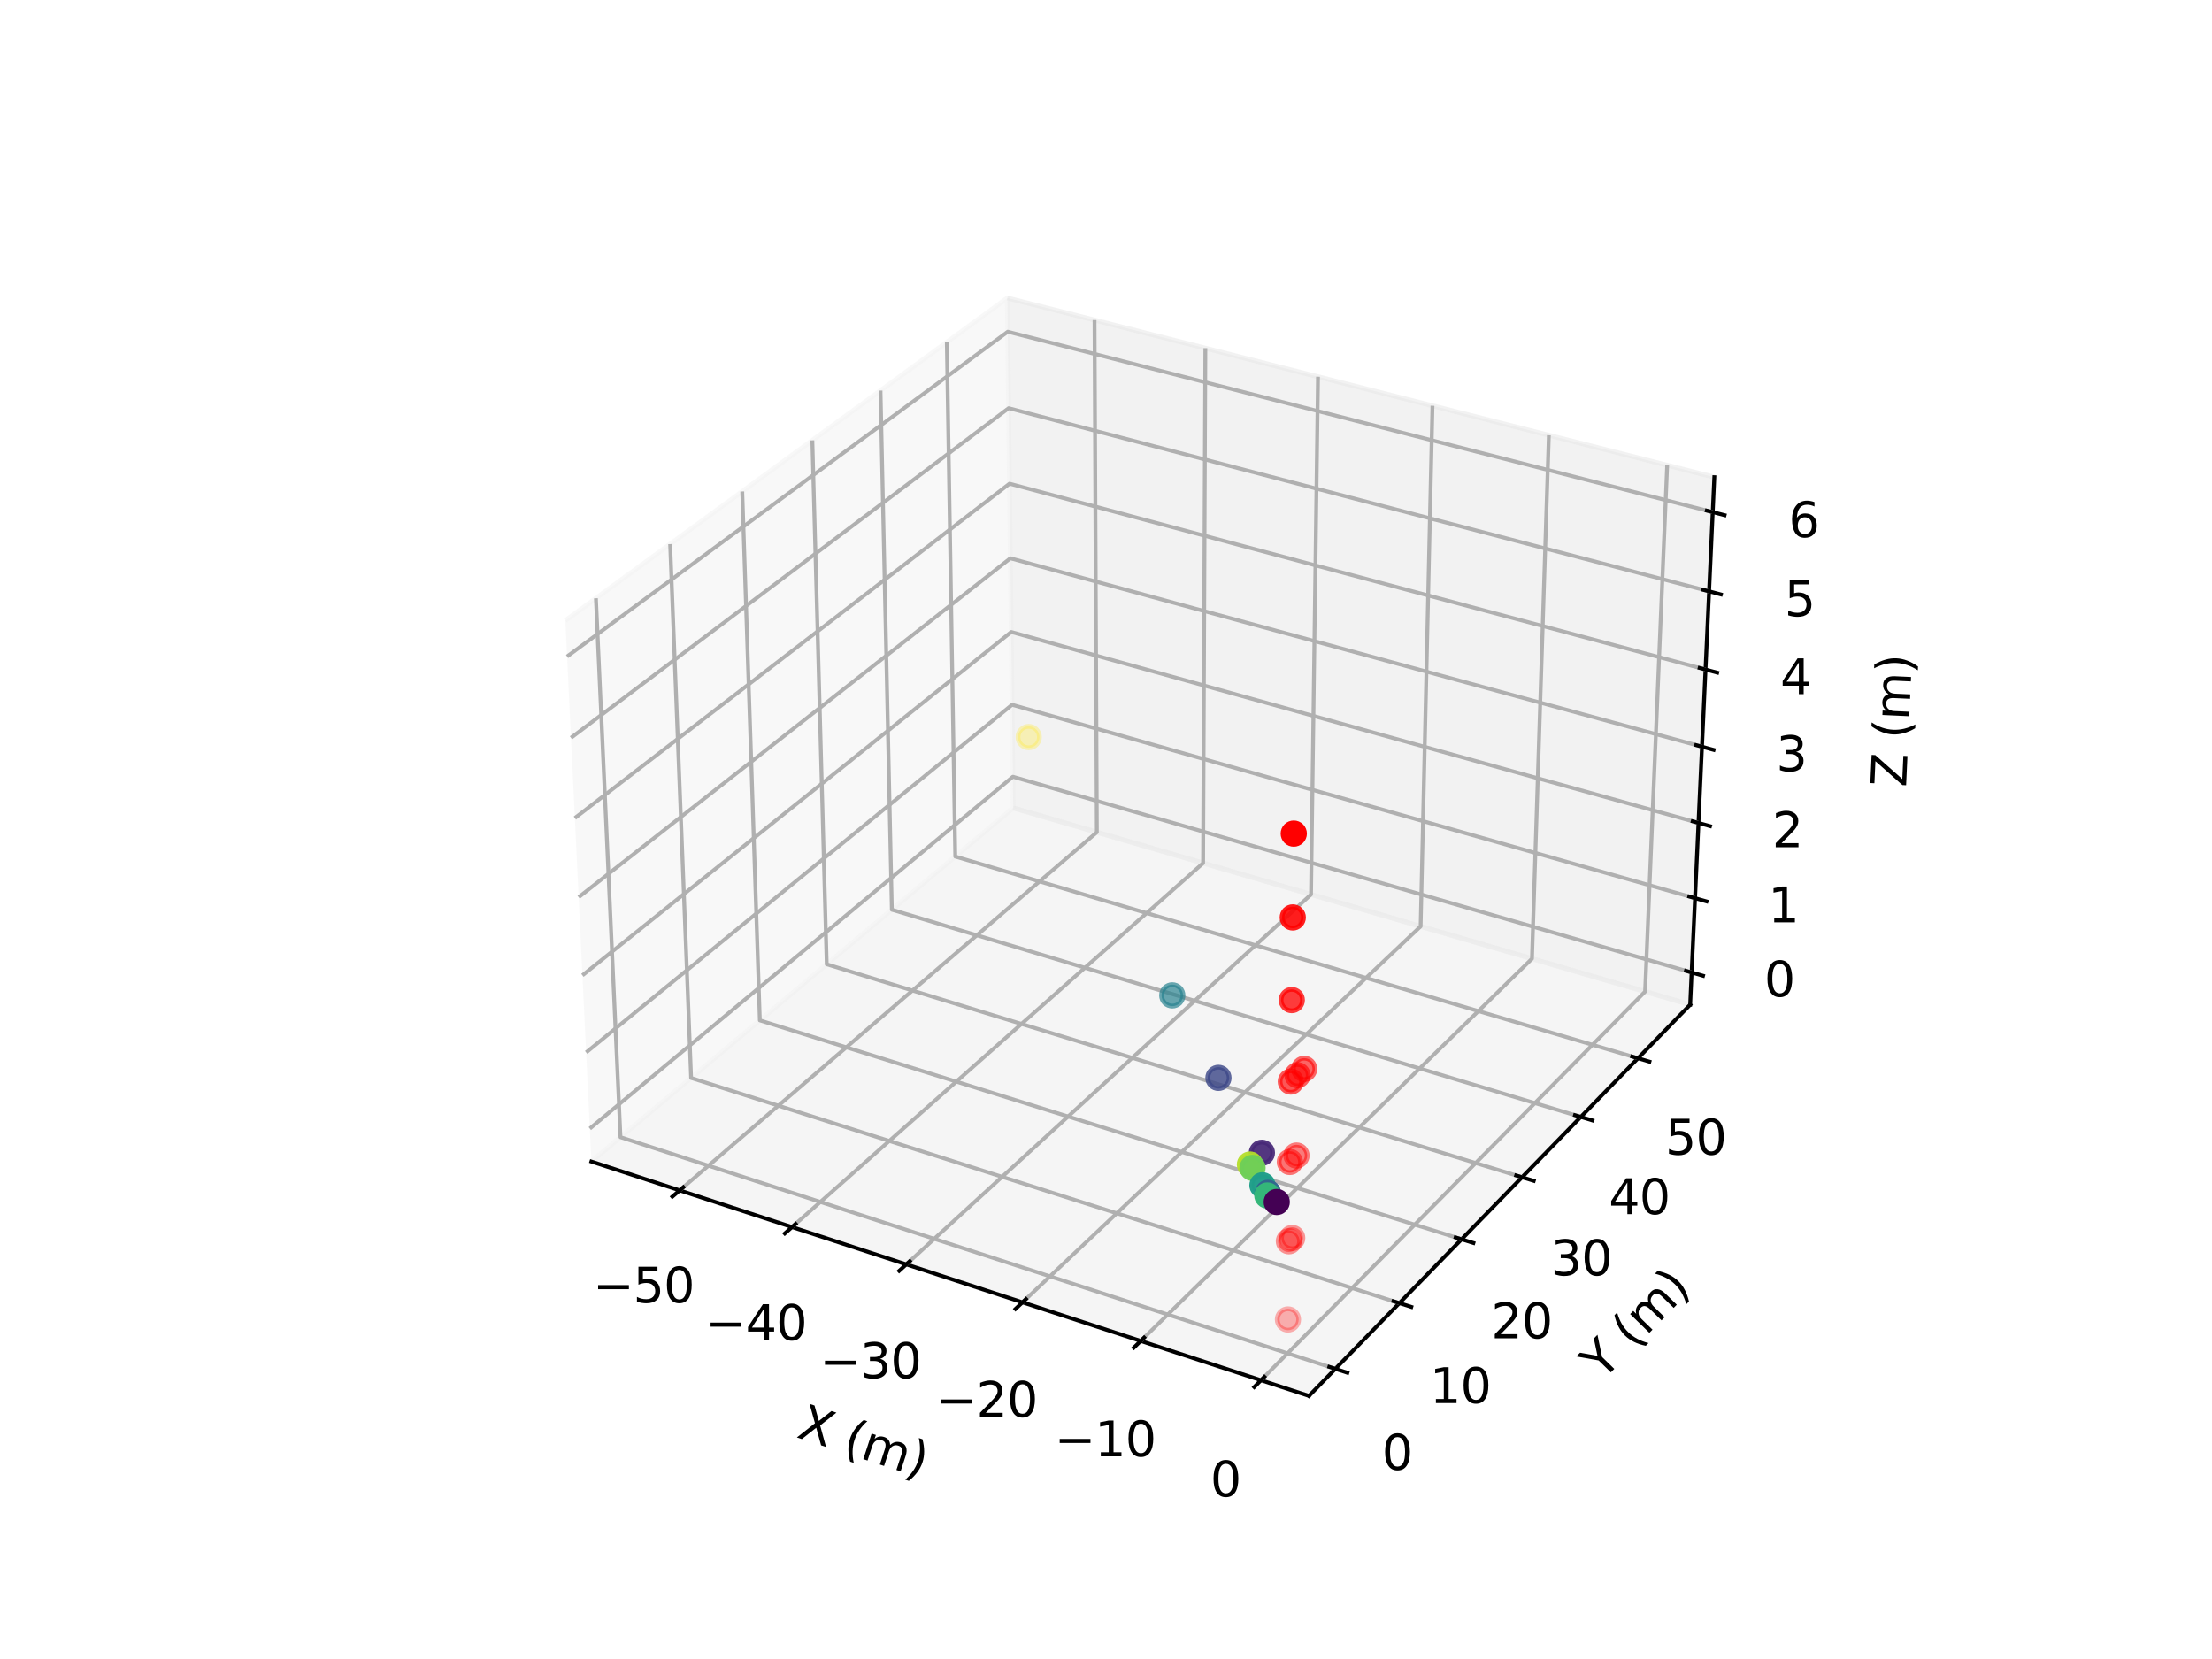 <?xml version="1.0" encoding="utf-8" standalone="no"?>
<!DOCTYPE svg PUBLIC "-//W3C//DTD SVG 1.1//EN"
  "http://www.w3.org/Graphics/SVG/1.1/DTD/svg11.dtd">
<svg xmlns:xlink="http://www.w3.org/1999/xlink" width="460.8pt" height="345.6pt" viewBox="0 0 460.8 345.6" xmlns="http://www.w3.org/2000/svg" version="1.1">
 <defs>
  <style type="text/css">*{stroke-linejoin: round; stroke-linecap: butt}</style>
 </defs>
 <g id="figure_1">
  <g id="patch_1">
   <path d="M 0 345.6 
L 460.8 345.6 
L 460.8 0 
L 0 0 
z
" style="fill: #ffffff"/>
  </g>
  <g id="patch_2">
   <path d="M 103.104 307.584 
L 369.216 307.584 
L 369.216 41.472 
L 103.104 41.472 
z
" style="fill: #ffffff"/>
  </g>
  <g id="pane3d_1">
   <g id="patch_3">
    <path d="M 123.197 241.969 
L 211.076 168.307 
L 209.855 62.074 
L 117.77 129.273 
" style="fill: #f2f2f2; opacity: 0.5; stroke: #f2f2f2; stroke-linejoin: miter"/>
   </g>
  </g>
  <g id="pane3d_2">
   <g id="patch_4">
    <path d="M 211.076 168.307 
L 352.09 209.295 
L 357.123 99.402 
L 209.855 62.074 
" style="fill: #e6e6e6; opacity: 0.5; stroke: #e6e6e6; stroke-linejoin: miter"/>
   </g>
  </g>
  <g id="pane3d_3">
   <g id="patch_5">
    <path d="M 123.197 241.969 
L 272.679 290.79 
L 352.09 209.295 
L 211.076 168.307 
" style="fill: #ececec; opacity: 0.5; stroke: #ececec; stroke-linejoin: miter"/>
   </g>
  </g>
  <g id="axis3d_1">
   <g id="line2d_1">
    <path d="M 123.197 241.969 
L 272.679 290.79 
" style="fill: none; stroke: #000000; stroke-width: 0.8; stroke-linecap: square"/>
   </g>
   <g id="text_1">
    <!-- X (m) -->
    <g transform="translate(165.715 299.351) rotate(-341.913) scale(0.1 -0.1)">
     <defs>
      <path id="DejaVuSans-58" d="M 403 4666 
L 1081 4666 
L 2241 2931 
L 3406 4666 
L 4084 4666 
L 2584 2425 
L 4184 0 
L 3506 0 
L 2194 1984 
L 872 0 
L 191 0 
L 1856 2491 
L 403 4666 
z
" transform="scale(0.016)"/>
      <path id="DejaVuSans-20" transform="scale(0.016)"/>
      <path id="DejaVuSans-28" d="M 1984 4856 
Q 1566 4138 1362 3434 
Q 1159 2731 1159 2009 
Q 1159 1288 1364 580 
Q 1569 -128 1984 -844 
L 1484 -844 
Q 1016 -109 783 600 
Q 550 1309 550 2009 
Q 550 2706 781 3412 
Q 1013 4119 1484 4856 
L 1984 4856 
z
" transform="scale(0.016)"/>
      <path id="DejaVuSans-6d" d="M 3328 2828 
Q 3544 3216 3844 3400 
Q 4144 3584 4550 3584 
Q 5097 3584 5394 3201 
Q 5691 2819 5691 2113 
L 5691 0 
L 5113 0 
L 5113 2094 
Q 5113 2597 4934 2840 
Q 4756 3084 4391 3084 
Q 3944 3084 3684 2787 
Q 3425 2491 3425 1978 
L 3425 0 
L 2847 0 
L 2847 2094 
Q 2847 2600 2669 2842 
Q 2491 3084 2119 3084 
Q 1678 3084 1418 2786 
Q 1159 2488 1159 1978 
L 1159 0 
L 581 0 
L 581 3500 
L 1159 3500 
L 1159 2956 
Q 1356 3278 1631 3431 
Q 1906 3584 2284 3584 
Q 2666 3584 2933 3390 
Q 3200 3197 3328 2828 
z
" transform="scale(0.016)"/>
      <path id="DejaVuSans-29" d="M 513 4856 
L 1013 4856 
Q 1481 4119 1714 3412 
Q 1947 2706 1947 2009 
Q 1947 1309 1714 600 
Q 1481 -109 1013 -844 
L 513 -844 
Q 928 -128 1133 580 
Q 1338 1288 1338 2009 
Q 1338 2731 1133 3434 
Q 928 4138 513 4856 
z
" transform="scale(0.016)"/>
     </defs>
     <use xlink:href="#DejaVuSans-58"/>
     <use xlink:href="#DejaVuSans-20" x="68.506"/>
     <use xlink:href="#DejaVuSans-28" x="100.293"/>
     <use xlink:href="#DejaVuSans-6d" x="139.307"/>
     <use xlink:href="#DejaVuSans-29" x="236.719"/>
    </g>
   </g>
   <g id="Line3DCollection_1">
    <path d="M 141.587 247.975 
L 228.492 173.369 
L 228.009 66.676 
" style="fill: none; stroke: #b0b0b0; stroke-width: 0.8"/>
    <path d="M 164.991 255.619 
L 250.628 179.804 
L 251.098 72.528 
" style="fill: none; stroke: #b0b0b0; stroke-width: 0.8"/>
    <path d="M 188.792 263.393 
L 273.109 186.338 
L 274.562 78.475 
" style="fill: none; stroke: #b0b0b0; stroke-width: 0.8"/>
    <path d="M 213.002 271.299 
L 295.943 192.975 
L 298.41 84.52 
" style="fill: none; stroke: #b0b0b0; stroke-width: 0.8"/>
    <path d="M 237.629 279.343 
L 319.137 199.717 
L 322.653 90.665 
" style="fill: none; stroke: #b0b0b0; stroke-width: 0.8"/>
    <path d="M 262.686 287.526 
L 342.702 206.566 
L 347.299 96.912 
" style="fill: none; stroke: #b0b0b0; stroke-width: 0.8"/>
   </g>
   <g id="xtick_1">
    <g id="line2d_2">
     <path d="M 142.344 247.326 
L 140.07 249.278 
" style="fill: none; stroke: #000000; stroke-width: 0.8; stroke-linecap: square"/>
    </g>
    <g id="text_2">
     <!-- −50 -->
     <g transform="translate(123.515 271.349) scale(0.1 -0.1)">
      <defs>
       <path id="DejaVuSans-2212" d="M 678 2272 
L 4684 2272 
L 4684 1741 
L 678 1741 
L 678 2272 
z
" transform="scale(0.016)"/>
       <path id="DejaVuSans-35" d="M 691 4666 
L 3169 4666 
L 3169 4134 
L 1269 4134 
L 1269 2991 
Q 1406 3038 1543 3061 
Q 1681 3084 1819 3084 
Q 2600 3084 3056 2656 
Q 3513 2228 3513 1497 
Q 3513 744 3044 326 
Q 2575 -91 1722 -91 
Q 1428 -91 1123 -41 
Q 819 9 494 109 
L 494 744 
Q 775 591 1075 516 
Q 1375 441 1709 441 
Q 2250 441 2565 725 
Q 2881 1009 2881 1497 
Q 2881 1984 2565 2268 
Q 2250 2553 1709 2553 
Q 1456 2553 1204 2497 
Q 953 2441 691 2322 
L 691 4666 
z
" transform="scale(0.016)"/>
       <path id="DejaVuSans-30" d="M 2034 4250 
Q 1547 4250 1301 3770 
Q 1056 3291 1056 2328 
Q 1056 1369 1301 889 
Q 1547 409 2034 409 
Q 2525 409 2770 889 
Q 3016 1369 3016 2328 
Q 3016 3291 2770 3770 
Q 2525 4250 2034 4250 
z
M 2034 4750 
Q 2819 4750 3233 4129 
Q 3647 3509 3647 2328 
Q 3647 1150 3233 529 
Q 2819 -91 2034 -91 
Q 1250 -91 836 529 
Q 422 1150 422 2328 
Q 422 3509 836 4129 
Q 1250 4750 2034 4750 
z
" transform="scale(0.016)"/>
      </defs>
      <use xlink:href="#DejaVuSans-2212"/>
      <use xlink:href="#DejaVuSans-35" x="83.789"/>
      <use xlink:href="#DejaVuSans-30" x="147.412"/>
     </g>
    </g>
   </g>
   <g id="xtick_2">
    <g id="line2d_3">
     <path d="M 165.737 254.958 
L 163.495 256.944 
" style="fill: none; stroke: #000000; stroke-width: 0.8; stroke-linecap: square"/>
    </g>
    <g id="text_3">
     <!-- −40 -->
     <g transform="translate(146.943 279.155) scale(0.1 -0.1)">
      <defs>
       <path id="DejaVuSans-34" d="M 2419 4116 
L 825 1625 
L 2419 1625 
L 2419 4116 
z
M 2253 4666 
L 3047 4666 
L 3047 1625 
L 3713 1625 
L 3713 1100 
L 3047 1100 
L 3047 0 
L 2419 0 
L 2419 1100 
L 313 1100 
L 313 1709 
L 2253 4666 
z
" transform="scale(0.016)"/>
      </defs>
      <use xlink:href="#DejaVuSans-2212"/>
      <use xlink:href="#DejaVuSans-34" x="83.789"/>
      <use xlink:href="#DejaVuSans-30" x="147.412"/>
     </g>
    </g>
   </g>
   <g id="xtick_3">
    <g id="line2d_4">
     <path d="M 189.528 262.721 
L 187.318 264.74 
" style="fill: none; stroke: #000000; stroke-width: 0.8; stroke-linecap: square"/>
    </g>
    <g id="text_4">
     <!-- −30 -->
     <g transform="translate(170.771 287.094) scale(0.1 -0.1)">
      <defs>
       <path id="DejaVuSans-33" d="M 2597 2516 
Q 3050 2419 3304 2112 
Q 3559 1806 3559 1356 
Q 3559 666 3084 287 
Q 2609 -91 1734 -91 
Q 1441 -91 1130 -33 
Q 819 25 488 141 
L 488 750 
Q 750 597 1062 519 
Q 1375 441 1716 441 
Q 2309 441 2620 675 
Q 2931 909 2931 1356 
Q 2931 1769 2642 2001 
Q 2353 2234 1838 2234 
L 1294 2234 
L 1294 2753 
L 1863 2753 
Q 2328 2753 2575 2939 
Q 2822 3125 2822 3475 
Q 2822 3834 2567 4026 
Q 2313 4219 1838 4219 
Q 1578 4219 1281 4162 
Q 984 4106 628 3988 
L 628 4550 
Q 988 4650 1302 4700 
Q 1616 4750 1894 4750 
Q 2613 4750 3031 4423 
Q 3450 4097 3450 3541 
Q 3450 3153 3228 2886 
Q 3006 2619 2597 2516 
z
" transform="scale(0.016)"/>
      </defs>
      <use xlink:href="#DejaVuSans-2212"/>
      <use xlink:href="#DejaVuSans-33" x="83.789"/>
      <use xlink:href="#DejaVuSans-30" x="147.412"/>
     </g>
    </g>
   </g>
   <g id="xtick_4">
    <g id="line2d_5">
     <path d="M 213.726 270.616 
L 211.551 272.67 
" style="fill: none; stroke: #000000; stroke-width: 0.8; stroke-linecap: square"/>
    </g>
    <g id="text_5">
     <!-- −20 -->
     <g transform="translate(195.009 295.169) scale(0.1 -0.1)">
      <defs>
       <path id="DejaVuSans-32" d="M 1228 531 
L 3431 531 
L 3431 0 
L 469 0 
L 469 531 
Q 828 903 1448 1529 
Q 2069 2156 2228 2338 
Q 2531 2678 2651 2914 
Q 2772 3150 2772 3378 
Q 2772 3750 2511 3984 
Q 2250 4219 1831 4219 
Q 1534 4219 1204 4116 
Q 875 4013 500 3803 
L 500 4441 
Q 881 4594 1212 4672 
Q 1544 4750 1819 4750 
Q 2544 4750 2975 4387 
Q 3406 4025 3406 3419 
Q 3406 3131 3298 2873 
Q 3191 2616 2906 2266 
Q 2828 2175 2409 1742 
Q 1991 1309 1228 531 
z
" transform="scale(0.016)"/>
      </defs>
      <use xlink:href="#DejaVuSans-2212"/>
      <use xlink:href="#DejaVuSans-32" x="83.789"/>
      <use xlink:href="#DejaVuSans-30" x="147.412"/>
     </g>
    </g>
   </g>
   <g id="xtick_5">
    <g id="line2d_6">
     <path d="M 238.341 278.647 
L 236.202 280.737 
" style="fill: none; stroke: #000000; stroke-width: 0.8; stroke-linecap: square"/>
    </g>
    <g id="text_6">
     <!-- −10 -->
     <g transform="translate(219.667 303.385) scale(0.1 -0.1)">
      <defs>
       <path id="DejaVuSans-31" d="M 794 531 
L 1825 531 
L 1825 4091 
L 703 3866 
L 703 4441 
L 1819 4666 
L 2450 4666 
L 2450 531 
L 3481 531 
L 3481 0 
L 794 0 
L 794 531 
z
" transform="scale(0.016)"/>
      </defs>
      <use xlink:href="#DejaVuSans-2212"/>
      <use xlink:href="#DejaVuSans-31" x="83.789"/>
      <use xlink:href="#DejaVuSans-30" x="147.412"/>
     </g>
    </g>
   </g>
   <g id="xtick_6">
    <g id="line2d_7">
     <path d="M 263.386 286.819 
L 261.284 288.945 
" style="fill: none; stroke: #000000; stroke-width: 0.8; stroke-linecap: square"/>
    </g>
    <g id="text_7">
     <!-- 0 -->
     <g transform="translate(252.128 311.744) scale(0.1 -0.1)">
      <use xlink:href="#DejaVuSans-30"/>
     </g>
    </g>
   </g>
  </g>
  <g id="axis3d_2">
   <g id="line2d_8">
    <path d="M 352.09 209.295 
L 272.679 290.79 
" style="fill: none; stroke: #000000; stroke-width: 0.8; stroke-linecap: square"/>
   </g>
   <g id="text_8">
    <!-- Y (m) -->
    <g transform="translate(333.747 287.763) rotate(-45.742) scale(0.1 -0.1)">
     <defs>
      <path id="DejaVuSans-59" d="M -13 4666 
L 666 4666 
L 1959 2747 
L 3244 4666 
L 3922 4666 
L 2272 2222 
L 2272 0 
L 1638 0 
L 1638 2222 
L -13 4666 
z
" transform="scale(0.016)"/>
     </defs>
     <use xlink:href="#DejaVuSans-59"/>
     <use xlink:href="#DejaVuSans-20" x="61.084"/>
     <use xlink:href="#DejaVuSans-28" x="92.871"/>
     <use xlink:href="#DejaVuSans-6d" x="131.885"/>
     <use xlink:href="#DejaVuSans-29" x="229.297"/>
    </g>
   </g>
   <g id="Line3DCollection_2">
    <path d="M 124.138 124.626 
L 129.253 236.893 
L 278.174 285.151 
" style="fill: none; stroke: #b0b0b0; stroke-width: 0.8"/>
    <path d="M 139.6 113.343 
L 143.97 224.557 
L 291.514 271.462 
" style="fill: none; stroke: #b0b0b0; stroke-width: 0.8"/>
    <path d="M 154.623 102.379 
L 158.287 212.556 
L 304.472 258.163 
" style="fill: none; stroke: #b0b0b0; stroke-width: 0.8"/>
    <path d="M 169.226 91.723 
L 172.221 200.877 
L 317.066 245.239 
" style="fill: none; stroke: #b0b0b0; stroke-width: 0.8"/>
    <path d="M 183.426 81.36 
L 185.786 189.506 
L 329.309 232.674 
" style="fill: none; stroke: #b0b0b0; stroke-width: 0.8"/>
    <path d="M 197.24 71.28 
L 198.998 178.432 
L 341.218 220.453 
" style="fill: none; stroke: #b0b0b0; stroke-width: 0.8"/>
   </g>
   <g id="xtick_7">
    <g id="line2d_9">
     <path d="M 276.919 284.745 
L 280.687 285.966 
" style="fill: none; stroke: #000000; stroke-width: 0.8; stroke-linecap: square"/>
    </g>
    <g id="text_9">
     <!-- 0 -->
     <g transform="translate(287.873 306.173) scale(0.1 -0.1)">
      <use xlink:href="#DejaVuSans-30"/>
     </g>
    </g>
   </g>
   <g id="xtick_8">
    <g id="line2d_10">
     <path d="M 290.271 271.067 
L 294.002 272.253 
" style="fill: none; stroke: #000000; stroke-width: 0.8; stroke-linecap: square"/>
    </g>
    <g id="text_10">
     <!-- 10 -->
     <g transform="translate(297.853 292.281) scale(0.1 -0.1)">
      <use xlink:href="#DejaVuSans-31"/>
      <use xlink:href="#DejaVuSans-30" x="63.623"/>
     </g>
    </g>
   </g>
   <g id="xtick_9">
    <g id="line2d_11">
     <path d="M 303.242 257.779 
L 306.935 258.931 
" style="fill: none; stroke: #000000; stroke-width: 0.8; stroke-linecap: square"/>
    </g>
    <g id="text_11">
     <!-- 20 -->
     <g transform="translate(310.637 278.785) scale(0.1 -0.1)">
      <use xlink:href="#DejaVuSans-32"/>
      <use xlink:href="#DejaVuSans-30" x="63.623"/>
     </g>
    </g>
   </g>
   <g id="xtick_10">
    <g id="line2d_12">
     <path d="M 315.848 244.866 
L 319.505 245.986 
" style="fill: none; stroke: #000000; stroke-width: 0.8; stroke-linecap: square"/>
    </g>
    <g id="text_12">
     <!-- 30 -->
     <g transform="translate(323.062 265.67) scale(0.1 -0.1)">
      <use xlink:href="#DejaVuSans-33"/>
      <use xlink:href="#DejaVuSans-30" x="63.623"/>
     </g>
    </g>
   </g>
   <g id="xtick_11">
    <g id="line2d_13">
     <path d="M 328.103 232.311 
L 331.724 233.4 
" style="fill: none; stroke: #000000; stroke-width: 0.8; stroke-linecap: square"/>
    </g>
    <g id="text_13">
     <!-- 40 -->
     <g transform="translate(335.14 252.92) scale(0.1 -0.1)">
      <use xlink:href="#DejaVuSans-34"/>
      <use xlink:href="#DejaVuSans-30" x="63.623"/>
     </g>
    </g>
   </g>
   <g id="xtick_12">
    <g id="line2d_14">
     <path d="M 340.023 220.1 
L 343.609 221.159 
" style="fill: none; stroke: #000000; stroke-width: 0.8; stroke-linecap: square"/>
    </g>
    <g id="text_14">
     <!-- 50 -->
     <g transform="translate(346.888 240.519) scale(0.1 -0.1)">
      <use xlink:href="#DejaVuSans-35"/>
      <use xlink:href="#DejaVuSans-30" x="63.623"/>
     </g>
    </g>
   </g>
  </g>
  <g id="axis3d_3">
   <g id="line2d_15">
    <path d="M 352.09 209.295 
L 357.123 99.402 
" style="fill: none; stroke: #000000; stroke-width: 0.8; stroke-linecap: square"/>
   </g>
   <g id="text_15">
    <!-- Z (m) -->
    <g transform="translate(397.053 164.041) rotate(-87.378) scale(0.1 -0.1)">
     <defs>
      <path id="DejaVuSans-5a" d="M 359 4666 
L 4025 4666 
L 4025 4184 
L 1075 531 
L 4097 531 
L 4097 0 
L 288 0 
L 288 481 
L 3238 4134 
L 359 4134 
L 359 4666 
z
" transform="scale(0.016)"/>
     </defs>
     <use xlink:href="#DejaVuSans-5a"/>
     <use xlink:href="#DejaVuSans-20" x="68.506"/>
     <use xlink:href="#DejaVuSans-28" x="100.293"/>
     <use xlink:href="#DejaVuSans-6d" x="139.307"/>
     <use xlink:href="#DejaVuSans-29" x="236.719"/>
    </g>
   </g>
   <g id="Line3DCollection_3">
    <path d="M 352.398 202.583 
L 211.001 161.806 
L 122.866 235.097 
" style="fill: none; stroke: #b0b0b0; stroke-width: 0.8"/>
    <path d="M 353.107 187.103 
L 210.829 146.819 
L 122.103 219.242 
" style="fill: none; stroke: #b0b0b0; stroke-width: 0.8"/>
    <path d="M 353.824 171.428 
L 210.655 131.651 
L 121.329 203.179 
" style="fill: none; stroke: #b0b0b0; stroke-width: 0.8"/>
    <path d="M 354.551 155.552 
L 210.478 116.298 
L 120.545 186.903 
" style="fill: none; stroke: #b0b0b0; stroke-width: 0.8"/>
    <path d="M 355.288 139.473 
L 210.299 100.759 
L 119.751 170.41 
" style="fill: none; stroke: #b0b0b0; stroke-width: 0.8"/>
    <path d="M 356.034 123.186 
L 210.119 85.028 
L 118.946 153.696 
" style="fill: none; stroke: #b0b0b0; stroke-width: 0.8"/>
    <path d="M 356.789 106.688 
L 209.935 69.103 
L 118.131 136.756 
" style="fill: none; stroke: #b0b0b0; stroke-width: 0.8"/>
   </g>
   <g id="xtick_13">
    <g id="line2d_16">
     <path d="M 351.211 202.241 
L 354.774 203.268 
" style="fill: none; stroke: #000000; stroke-width: 0.8; stroke-linecap: square"/>
    </g>
    <g id="text_16">
     <!-- 0 -->
     <g transform="translate(367.514 207.59) scale(0.1 -0.1)">
      <use xlink:href="#DejaVuSans-30"/>
     </g>
    </g>
   </g>
   <g id="xtick_14">
    <g id="line2d_17">
     <path d="M 351.912 186.765 
L 355.499 187.781 
" style="fill: none; stroke: #000000; stroke-width: 0.8; stroke-linecap: square"/>
    </g>
    <g id="text_17">
     <!-- 1 -->
     <g transform="translate(368.336 192.141) scale(0.1 -0.1)">
      <use xlink:href="#DejaVuSans-31"/>
     </g>
    </g>
   </g>
   <g id="xtick_15">
    <g id="line2d_18">
     <path d="M 352.622 171.094 
L 356.232 172.097 
" style="fill: none; stroke: #000000; stroke-width: 0.8; stroke-linecap: square"/>
    </g>
    <g id="text_18">
     <!-- 2 -->
     <g transform="translate(369.167 176.496) scale(0.1 -0.1)">
      <use xlink:href="#DejaVuSans-32"/>
     </g>
    </g>
   </g>
   <g id="xtick_16">
    <g id="line2d_19">
     <path d="M 353.341 155.222 
L 356.975 156.213 
" style="fill: none; stroke: #000000; stroke-width: 0.8; stroke-linecap: square"/>
    </g>
    <g id="text_19">
     <!-- 3 -->
     <g transform="translate(370.01 160.653) scale(0.1 -0.1)">
      <use xlink:href="#DejaVuSans-33"/>
     </g>
    </g>
   </g>
   <g id="xtick_17">
    <g id="line2d_20">
     <path d="M 354.069 139.148 
L 357.728 140.125 
" style="fill: none; stroke: #000000; stroke-width: 0.8; stroke-linecap: square"/>
    </g>
    <g id="text_20">
     <!-- 4 -->
     <g transform="translate(370.863 144.608) scale(0.1 -0.1)">
      <use xlink:href="#DejaVuSans-34"/>
     </g>
    </g>
   </g>
   <g id="xtick_18">
    <g id="line2d_21">
     <path d="M 354.807 122.865 
L 358.49 123.829 
" style="fill: none; stroke: #000000; stroke-width: 0.8; stroke-linecap: square"/>
    </g>
    <g id="text_21">
     <!-- 5 -->
     <g transform="translate(371.727 128.356) scale(0.1 -0.1)">
      <use xlink:href="#DejaVuSans-35"/>
     </g>
    </g>
   </g>
   <g id="xtick_19">
    <g id="line2d_22">
     <path d="M 355.554 106.372 
L 359.262 107.321 
" style="fill: none; stroke: #000000; stroke-width: 0.8; stroke-linecap: square"/>
    </g>
    <g id="text_22">
     <!-- 6 -->
     <g transform="translate(372.603 111.893) scale(0.1 -0.1)">
      <defs>
       <path id="DejaVuSans-36" d="M 2113 2584 
Q 1688 2584 1439 2293 
Q 1191 2003 1191 1497 
Q 1191 994 1439 701 
Q 1688 409 2113 409 
Q 2538 409 2786 701 
Q 3034 994 3034 1497 
Q 3034 2003 2786 2293 
Q 2538 2584 2113 2584 
z
M 3366 4563 
L 3366 3988 
Q 3128 4100 2886 4159 
Q 2644 4219 2406 4219 
Q 1781 4219 1451 3797 
Q 1122 3375 1075 2522 
Q 1259 2794 1537 2939 
Q 1816 3084 2150 3084 
Q 2853 3084 3261 2657 
Q 3669 2231 3669 1497 
Q 3669 778 3244 343 
Q 2819 -91 2113 -91 
Q 1303 -91 875 529 
Q 447 1150 447 2328 
Q 447 3434 972 4092 
Q 1497 4750 2381 4750 
Q 2619 4750 2861 4703 
Q 3103 4656 3366 4563 
z
" transform="scale(0.016)"/>
      </defs>
      <use xlink:href="#DejaVuSans-36"/>
     </g>
    </g>
   </g>
  </g>
  <g id="axes_1">
   <g id="Path3DCollection_1">
    <defs>
     <path id="C0_0_564a19f27c" d="M 0 2.236 
C 0.593 2.236 1.162 2 1.581 1.581 
C 2 1.162 2.236 0.593 2.236 -0 
C 2.236 -0.593 2 -1.162 1.581 -1.581 
C 1.162 -2 0.593 -2.236 0 -2.236 
C -0.593 -2.236 -1.162 -2 -1.581 -1.581 
C -2 -1.162 -2.236 -0.593 -2.236 0 
C -2.236 0.593 -2 1.162 -1.581 1.581 
C -1.162 2 -0.593 2.236 0 2.236 
z
"/>
    </defs>
    <g clip-path="url(#pdce6251112)">
     <use xlink:href="#C0_0_564a19f27c" x="214.3" y="153.545" style="fill: #fde725; fill-opacity: 0.3; stroke: #fde725; stroke-opacity: 0.3"/>
    </g>
    <g clip-path="url(#pdce6251112)">
     <use xlink:href="#C0_0_564a19f27c" x="244.207" y="207.354" style="fill: #26828e; fill-opacity: 0.689; stroke: #26828e; stroke-opacity: 0.689"/>
    </g>
    <g clip-path="url(#pdce6251112)">
     <use xlink:href="#C0_0_564a19f27c" x="253.824" y="224.537" style="fill: #3e4989; fill-opacity: 0.813; stroke: #3e4989; stroke-opacity: 0.813"/>
    </g>
    <g clip-path="url(#pdce6251112)">
     <use xlink:href="#C0_0_564a19f27c" x="262.873" y="240.143" style="fill: #482878; fill-opacity: 0.926; stroke: #482878; stroke-opacity: 0.926"/>
    </g>
    <g clip-path="url(#pdce6251112)">
     <use xlink:href="#C0_0_564a19f27c" x="260.388" y="242.59" style="fill: #b5de2b; fill-opacity: 0.944; stroke: #b5de2b; stroke-opacity: 0.944"/>
    </g>
    <g clip-path="url(#pdce6251112)">
     <use xlink:href="#C0_0_564a19f27c" x="260.924" y="243.291" style="fill: #6ece58; fill-opacity: 0.949; stroke: #6ece58; stroke-opacity: 0.949"/>
    </g>
    <g clip-path="url(#pdce6251112)">
     <use xlink:href="#C0_0_564a19f27c" x="262.989" y="246.913" style="fill: #1f9e89; fill-opacity: 0.975; stroke: #1f9e89; stroke-opacity: 0.975"/>
    </g>
    <g clip-path="url(#pdce6251112)">
     <use xlink:href="#C0_0_564a19f27c" x="264.132" y="248.488" style="fill: #31688e; fill-opacity: 0.986; stroke: #31688e; stroke-opacity: 0.986"/>
    </g>
    <g clip-path="url(#pdce6251112)">
     <use xlink:href="#C0_0_564a19f27c" x="264.011" y="249.047" style="fill: #35b779; fill-opacity: 0.99; stroke: #35b779; stroke-opacity: 0.99"/>
    </g>
    <g clip-path="url(#pdce6251112)">
     <use xlink:href="#C0_0_564a19f27c" x="265.969" y="250.396" style="fill: #440154; stroke: #440154"/>
    </g>
   </g>
   <g id="Path3DCollection_2">
    <defs>
     <path id="C1_0_804cb12a46" d="M 0 2.236 
C 0.593 2.236 1.162 2 1.581 1.581 
C 2 1.162 2.236 0.593 2.236 -0 
C 2.236 -0.593 2 -1.162 1.581 -1.581 
C 1.162 -2 0.593 -2.236 0 -2.236 
C -0.593 -2.236 -1.162 -2 -1.581 -1.581 
C -2 -1.162 -2.236 -0.593 -2.236 0 
C -2.236 0.593 -2 1.162 -1.581 1.581 
C -1.162 2 -0.593 2.236 0 2.236 
z
"/>
    </defs>
    <g clip-path="url(#pdce6251112)">
     <use xlink:href="#C1_0_804cb12a46" x="268.305" y="274.867" style="fill: #ff0000; fill-opacity: 0.3; stroke: #ff0000; stroke-opacity: 0.3"/>
    </g>
    <g clip-path="url(#pdce6251112)">
     <use xlink:href="#C1_0_804cb12a46" x="269.188" y="257.895" style="fill: #ff0000; fill-opacity: 0.4; stroke: #ff0000; stroke-opacity: 0.4"/>
    </g>
    <g clip-path="url(#pdce6251112)">
     <use xlink:href="#C1_0_804cb12a46" x="268.5" y="258.574" style="fill: #ff0000; fill-opacity: 0.413; stroke: #ff0000; stroke-opacity: 0.413"/>
    </g>
    <g clip-path="url(#pdce6251112)">
     <use xlink:href="#C1_0_804cb12a46" x="270.081" y="240.716" style="fill: #ff0000; fill-opacity: 0.502; stroke: #ff0000; stroke-opacity: 0.502"/>
    </g>
    <g clip-path="url(#pdce6251112)">
     <use xlink:href="#C1_0_804cb12a46" x="268.698" y="242.057" style="fill: #ff0000; fill-opacity: 0.527; stroke: #ff0000; stroke-opacity: 0.527"/>
    </g>
    <g clip-path="url(#pdce6251112)">
     <use xlink:href="#C1_0_804cb12a46" x="271.68" y="222.664" style="fill: #ff0000; fill-opacity: 0.592; stroke: #ff0000; stroke-opacity: 0.592"/>
    </g>
    <g clip-path="url(#pdce6251112)">
     <use xlink:href="#C1_0_804cb12a46" x="270.291" y="223.986" style="fill: #ff0000; fill-opacity: 0.617; stroke: #ff0000; stroke-opacity: 0.617"/>
    </g>
    <g clip-path="url(#pdce6251112)">
     <use xlink:href="#C1_0_804cb12a46" x="268.898" y="225.311" style="fill: #ff0000; fill-opacity: 0.643; stroke: #ff0000; stroke-opacity: 0.643"/>
    </g>
    <g clip-path="url(#pdce6251112)">
     <use xlink:href="#C1_0_804cb12a46" x="269.101" y="208.333" style="fill: #ff0000; fill-opacity: 0.76; stroke: #ff0000; stroke-opacity: 0.76"/>
    </g>
    <g clip-path="url(#pdce6251112)">
     <use xlink:href="#C1_0_804cb12a46" x="269.307" y="191.115" style="fill: #ff0000; fill-opacity: 0.879; stroke: #ff0000; stroke-opacity: 0.879"/>
    </g>
    <g clip-path="url(#pdce6251112)">
     <use xlink:href="#C1_0_804cb12a46" x="269.516" y="173.655" style="fill: #ff0000; stroke: #ff0000"/>
    </g>
   </g>
  </g>
 </g>
 <defs>
  <clipPath id="pdce6251112">
   <rect x="103.104" y="41.472" width="266.112" height="266.112"/>
  </clipPath>
 </defs>
</svg>
